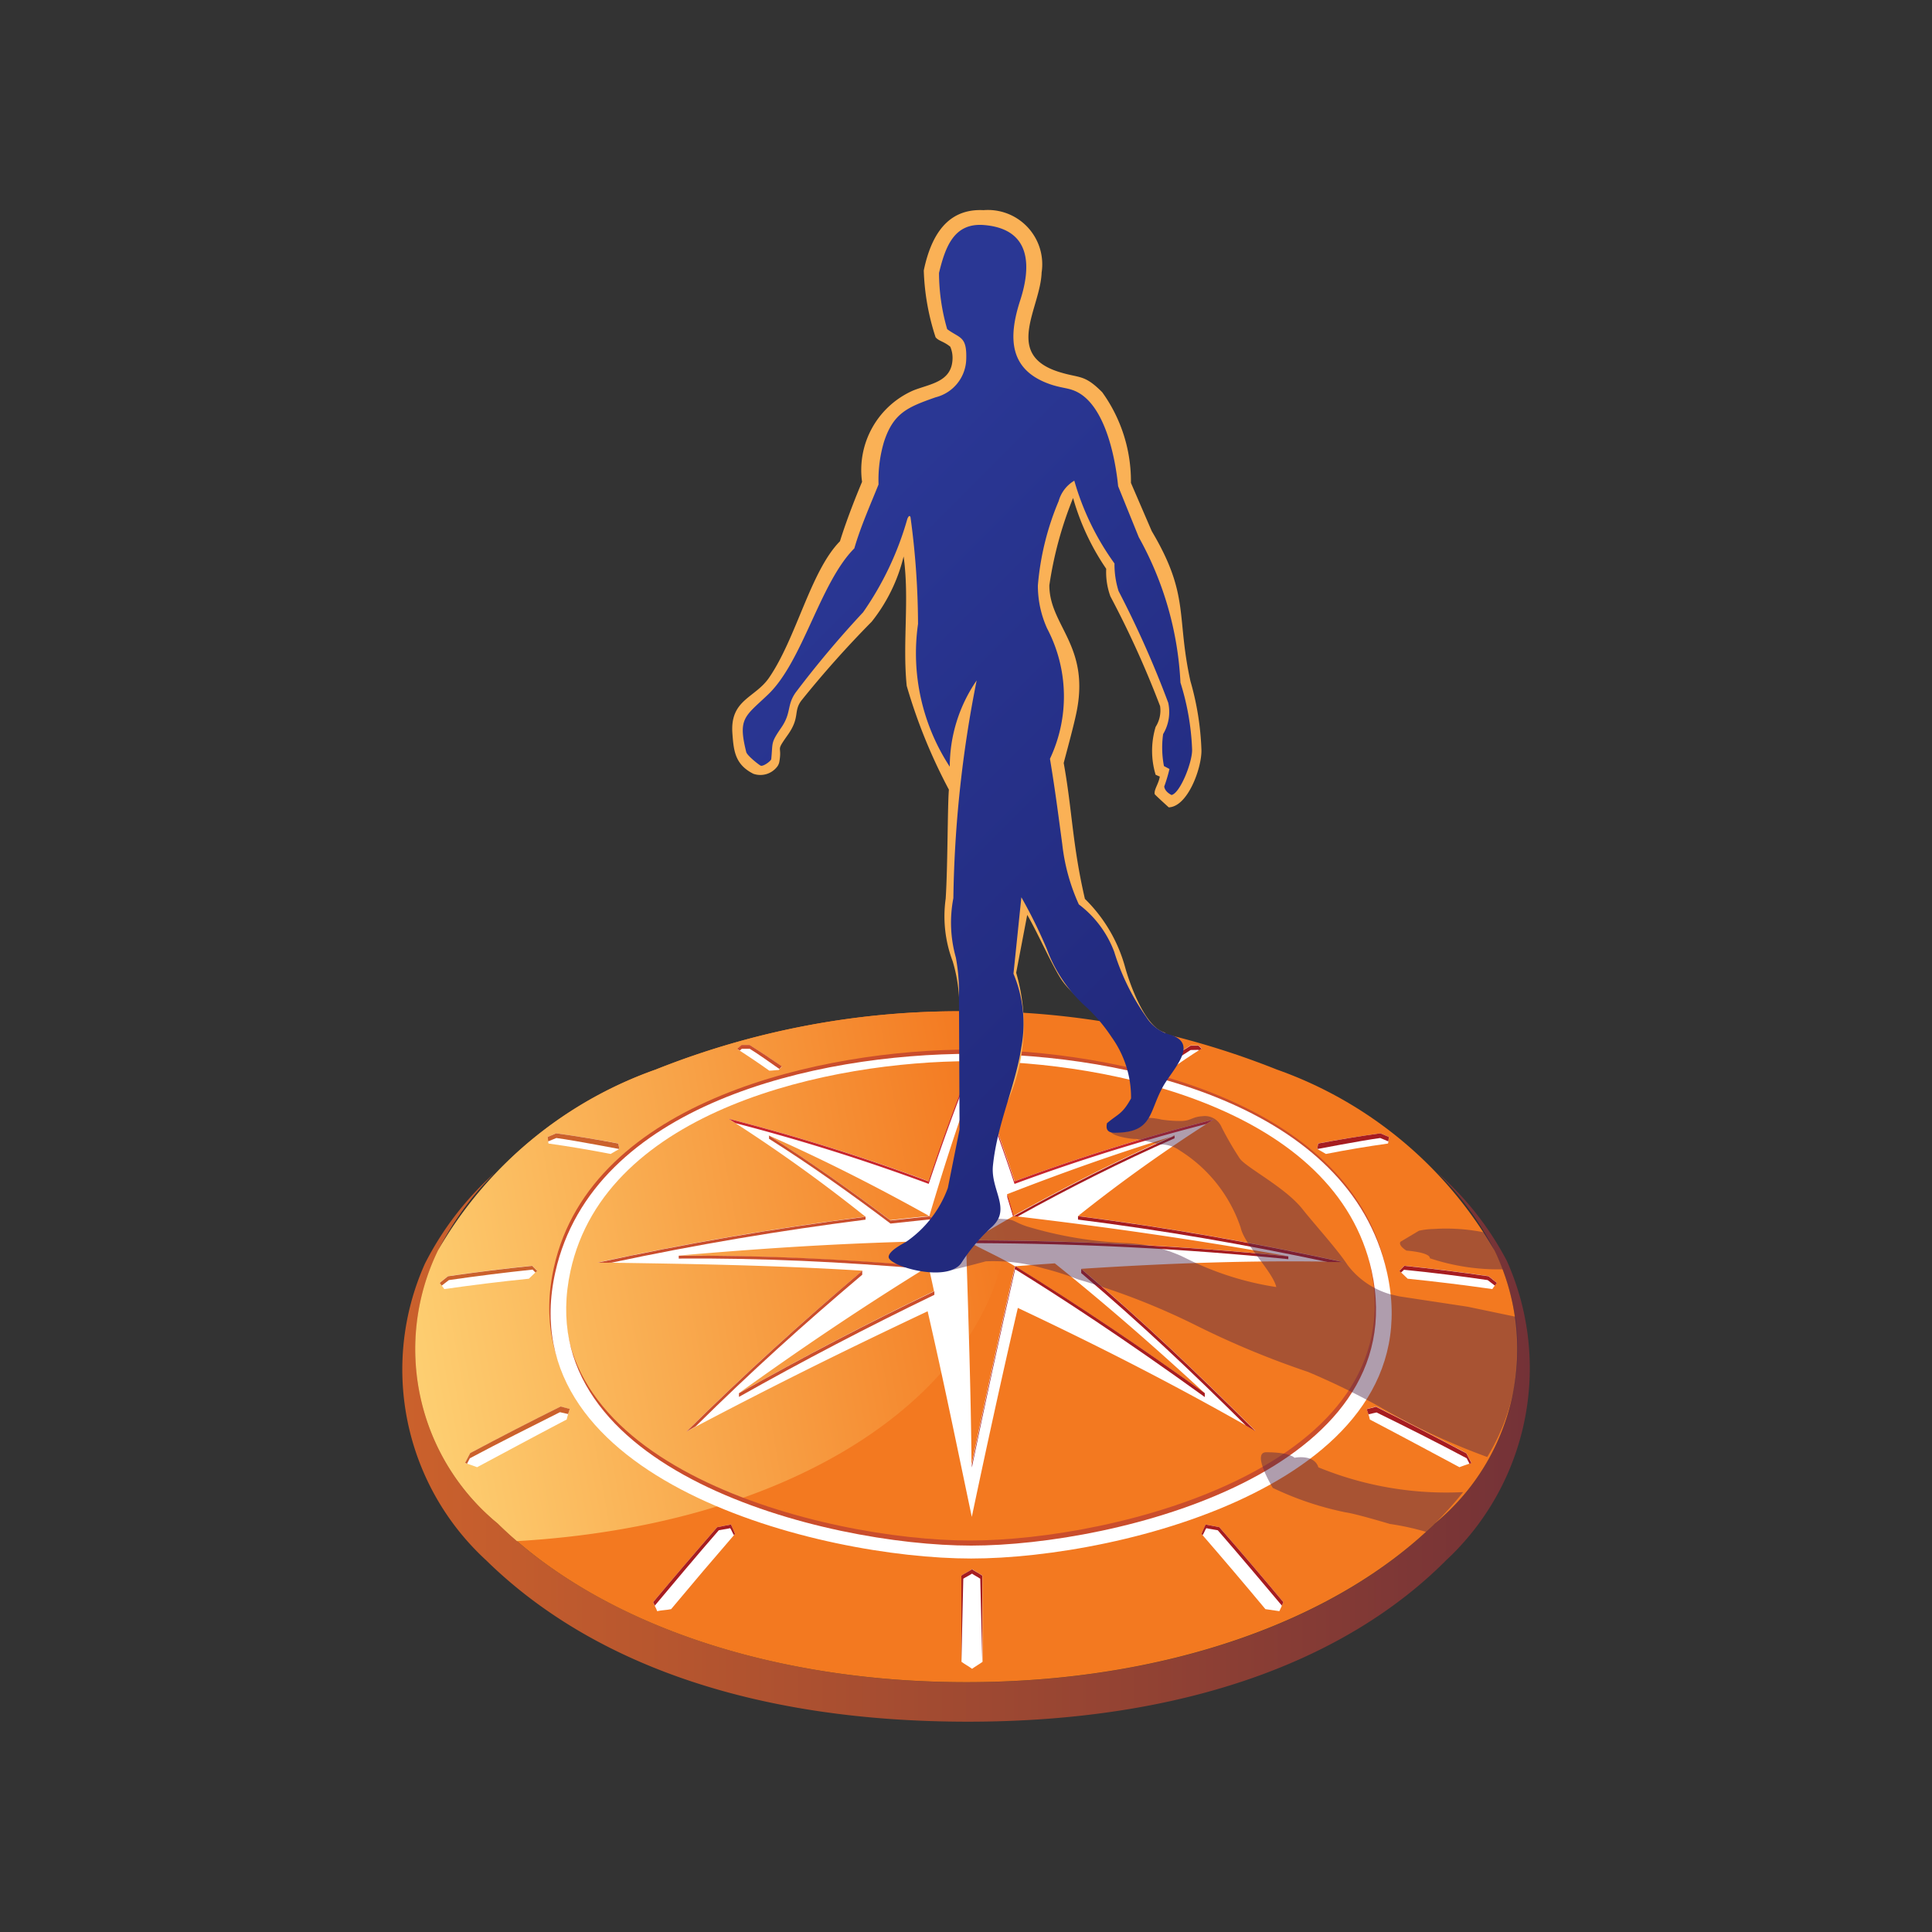 <svg xmlns="http://www.w3.org/2000/svg" xmlns:xlink="http://www.w3.org/1999/xlink" viewBox="0 0 35 35"><rect x="0" y="0" width="35" height="35" fill="#333333" stroke="none"/><defs><style>.a{fill:url(#a);}.b{fill:#f37920;}.c{fill:url(#b);}.d{fill:#fff;}.d,.e,.f,.g,.h,.i,.j{fill-rule:evenodd;}.e{fill:#c8252c;}.f{fill:#ca4d2c;}.g{fill:#c3161c;}.h{fill:#a61c20;}.i{fill:#cb612c;}.j{fill:#b6161c;}.k{fill:#4f264a;opacity:0.45;}.l{fill:#fab156;}.m{fill:url(#c);}</style><linearGradient id="a" x1="7.276" y1="26.216" x2="27.724" y2="26.216" gradientUnits="userSpaceOnUse"><stop offset="0" stop-color="#cb612c"/><stop offset="1" stop-color="#743237"/></linearGradient><linearGradient id="b" x1="5.589" y1="24.437" x2="18.227" y2="22.209" gradientUnits="userSpaceOnUse"><stop offset="0" stop-color="#ffdd7f"/><stop offset="1" stop-color="#f37920"/></linearGradient><linearGradient id="c" x1="14.213" y1="10.511" x2="21.531" y2="17.829" gradientUnits="userSpaceOnUse"><stop offset="0" stop-color="#2a3794"/><stop offset="1" stop-color="#222a7e"/></linearGradient></defs><title>rabobank</title><path class="a" d="M26.04,21.243a5.372,5.372,0,0,1,1.033,1.41,4.086,4.086,0,0,1-1.08,4.948c-1.814,1.779-4.9,2.874-8.487,2.874s-6.674-1.1-8.488-2.874a4.088,4.088,0,0,1-1.08-4.948,5.446,5.446,0,0,1,1.03-1.411,5.628,5.628,0,0,0-1.27,1.65,4.692,4.692,0,0,0,1.109,5.374c1.86,1.825,4.768,2.924,8.729,2.924s6.879-1.132,8.662-2.924a4.753,4.753,0,0,0,1.1-5.424A5.569,5.569,0,0,0,26.04,21.243Z"/><path class="b" d="M23.129,19.375a14.846,14.846,0,0,0-5.623-1.055,14.848,14.848,0,0,0-5.624,1.055,7.4,7.4,0,0,0-3.944,3.278A4.088,4.088,0,0,0,9.018,27.6c1.814,1.779,4.9,2.874,8.488,2.874s6.673-1.1,8.487-2.874a4.086,4.086,0,0,0,1.08-4.948A7.4,7.4,0,0,0,23.129,19.375Z"/><path class="c" d="M17.839,20.153a3.026,3.026,0,0,1-.2-1.832h-.138a14.846,14.846,0,0,0-5.623,1.055,7.392,7.392,0,0,0-3.944,3.278A4.086,4.086,0,0,0,9.018,27.6q.166.164.347.319C16.044,27.53,19.533,23.622,17.839,20.153Z"/><path class="d" d="M13.2,20.268A35.751,35.751,0,0,1,16.826,21.4c.237-.714.49-1.423.778-2.118.289.7.541,1.4.779,2.117a35.19,35.19,0,0,1,3.6-1.118,27.841,27.841,0,0,0-2.454,1.749c1.641.21,3.177.481,4.793.831-1.611-.035-3.128.022-4.735.125,1.134.961,2.105,1.891,3.159,2.937-1.445-.825-2.8-1.518-4.307-2.229-.292,1.259-.567,2.521-.834,3.786-.266-1.264-.51-2.467-.8-3.725-1.506.71-2.875,1.388-4.368,2.179,1.055-1.046,2.054-1.953,3.189-2.914-1.608-.1-3.15-.125-4.8-.148,1.615-.349,3.212-.622,4.851-.831A28.423,28.423,0,0,0,13.2,20.268Zm4.4,2.2q0-1.39,0-2.782c-.282.773-.531,1.558-.765,2.347Q17.225,22.248,17.605,22.47Zm-3.677-1.9c.994.439,1.962.932,2.911,1.461q-.354.034-.707.075C15.418,21.57,14.686,21.053,13.928,20.574Zm3.677,1.9q2.874.006,5.734.29c-1.672-.3-3.3-.533-4.974-.729Q17.983,22.247,17.605,22.47Zm3.675-1.9c-1,.437-1.965.929-2.915,1.457q-.057-.2-.117-.39C19.244,21.245,20.254,20.885,21.28,20.574ZM17.5,22.47c.041,1.343.09,2.768.1,4.069.25-1.2.509-2.4.786-3.6C18.131,22.78,17.768,22.624,17.5,22.47Zm4.322,2.77c-1.117-.807-2.26-1.578-3.434-2.3.24-.019.481-.037.721-.053C20.045,23.639,20.947,24.427,21.826,25.24Zm-4.221-2.77c-1.928.027-3.433.114-5.312.276,1.622.005,2.883.066,4.531.2Q17.213,22.7,17.605,22.47Zm-4.218,2.771c1.118-.806,2.262-1.576,3.437-2.3.035.15.069.3.1.45Q15.126,24.256,13.387,25.241Z"/><path class="e" d="M17.6,19.331c.289.7.541,1.4.779,2.117a35.328,35.328,0,0,1,3.476-1.086l.124-.079a35.19,35.19,0,0,0-3.6,1.118c-.238-.714-.49-1.422-.779-2.117-.288.7-.541,1.4-.778,2.118A35.751,35.751,0,0,0,13.2,20.268l.124.079a36.19,36.19,0,0,1,3.5,1.1C17.063,20.735,17.316,20.026,17.6,19.331Z"/><path class="f" d="M15.62,23.022c-1.116.948-2.146,1.884-3.185,2.914l.166-.094c1.02-1.007,1.924-1.822,3.019-2.749Z"/><path class="g" d="M17.565,22.494l-.039.023q-.352.21-.7.425l.011.046c.256-.158.512-.309.77-.462V22.47Z"/><path class="f" d="M16.839,22.035l-.072.007c-.212.022-.423.044-.635.068-.714-.54-1.446-1.057-2.2-1.536v.056c.758.479,1.49,1,2.2,1.536q.352-.039.707-.075c.23.127.446.248.673.379h.093C17.355,22.325,17.092,22.175,16.839,22.035Z"/><path class="f" d="M13.387,25.306q1.74-.98,3.54-1.849v-.065q-1.8.864-3.54,1.849Z"/><path class="h" d="M18.392,22.938c-.273,1.184-.539,2.412-.786,3.6v.047c.25-1.2.507-2.395.784-3.592.8.494,1.964,1.253,3.436,2.316v-.07C20.709,24.433,19.566,23.662,18.392,22.938Z"/><path class="h" d="M19.638,23.032l-.051-.044v.075c1.094.927,1.968,1.757,2.987,2.765l.172.1C21.675,24.862,20.718,23.949,19.638,23.032Z"/><path class="f" d="M15.627,22.05c-1.622.208-3.2.478-4.8.824.078,0,.173.005.253,0,1.536-.326,3.04-.58,4.6-.779v-.056Z"/><path class="f" d="M16.824,22.942c-1.51-.13-3.013-.205-4.528-.193V22.8c1.494-.012,2.977.061,4.467.188l.061-.042"/><path class="h" d="M19.529,22.032c1.641.21,3.177.481,4.793.831l-.27,0c-1.538-.326-2.963-.571-4.523-.769Z"/><path class="h" d="M17.605,22.47q2.874.006,5.734.29v.051c-1.879-.188-3.758-.284-5.647-.29l-.047-.028-.04-.023h.08"/><path class="h" d="M18.365,22.031l.069.008c.927-.513,1.873-.991,2.844-1.418v-.047c-1,.438-1.963.929-2.913,1.457"/><path class="g" d="M18.365,22.031q-.057-.2-.117-.39v.047c.036.117.07.233.105.35l.012-.007"/><path class="d" d="M17.8,30.105c-.056.042-.133.085-.19.127-.057-.042-.135-.085-.192-.127,0-.52,0-1.041,0-1.562.056-.039.136-.077.193-.115.055.038.131.076.186.115Z"/><path class="d" d="M8.518,26.326c-.031.058-.061.117-.092.176.057.022.167.057.217.078.546-.292,1.086-.583,1.623-.864a1.657,1.657,0,0,1,.056-.19l-.165-.044Q9.334,25.892,8.518,26.326Z"/><path class="d" d="M8.115,23.119l-.149.12c.027.036.058.079.083.114q.765-.11,1.532-.188l.15-.144-.09-.091Q8.879,23.008,8.115,23.119Z"/><path class="d" d="M10.076,20.531l-.155.067c.005.031.01.087.015.118q.564.079,1.126.189c.048-.028.113-.067.159-.091l-.02-.1C10.827,20.645,10.451,20.583,10.076,20.531Z"/><path class="d" d="M21.569,18.938h.143l.057.057c-.2.125-.39.255-.581.389h-.15l-.055-.062Q21.271,19.123,21.569,18.938Z"/><path class="d" d="M17.47,18.4l.108-.033.11.033,0,.46-.113.038-.112-.038C17.468,18.7,17.469,18.548,17.47,18.4Z"/><path class="d" d="M13.356,19.005c.018-.018.06-.052.078-.07l.145,0q.3.184.585.386l-.057.063c-.049,0-.121.013-.171.012Q13.651,19.193,13.356,19.005Z"/><path class="d" d="M12.158,29.151c-.077.018-.176.018-.253.037-.017-.055-.055-.11-.072-.164q.573-.684,1.159-1.357c.077-.017.174-.033.251-.049.017.047.052.127.073.17Q12.73,28.465,12.158,29.151Z"/><path class="d" d="M26.565,26.326l.091.176c-.057.022-.167.057-.216.078-.546-.292-1.087-.583-1.624-.864a1.478,1.478,0,0,0-.056-.19l.166-.044Q25.75,25.892,26.565,26.326Z"/><path class="d" d="M26.967,23.119l.15.12c-.028.036-.058.079-.083.114q-.767-.11-1.533-.188l-.15-.144.09-.091Q26.2,23.008,26.967,23.119Z"/><path class="d" d="M25.007,20.531l.155.067c0,.031-.011.087-.016.118q-.564.079-1.126.189c-.048-.028-.113-.067-.158-.091l.019-.1Q24.444,20.609,25.007,20.531Z"/><path class="d" d="M22.924,29.151l.253.037c.025-.054.05-.108.072-.164q-.572-.684-1.159-1.357c-.076-.017-.174-.033-.25-.049-.018.047-.053.127-.074.17Q22.353,28.465,22.924,29.151Z"/><path class="i" d="M8.512,26.418c-.014.028-.037.07-.052.1L8.426,26.5c.031-.059.061-.118.092-.176q.816-.435,1.639-.844l.165.044c-.011.033-.02.063-.03.093-.044-.013-.1-.022-.148-.034C9.6,25.857,9.056,26.128,8.512,26.418Z"/><path class="i" d="M8.132,23.19c-.027.022-.1.076-.13.1-.015-.019-.018-.024-.036-.049l.149-.12q.764-.111,1.526-.189l.09.091-.03.03L9.648,23C9.139,23.054,8.641,23.116,8.132,23.19Z"/><path class="i" d="M9.931,20.677l-.01-.079.155-.067c.375.052.751.114,1.125.185l.02.1c-.009,0-.769-.149-1.142-.2Z"/><path class="h" d="M21.712,19.019l.008.008L21.769,19l-.057-.057h-.143q-.3.185-.586.386l.043.05c.179-.123.359-.242.543-.357Z"/><path class="j" d="M17.47,18.475l.108-.033.11.033V18.4l-.11-.033-.108.033Z"/><path class="f" d="M13.583,19c.183.114.359.243.537.366l.044-.049q-.288-.2-.585-.386l-.145,0c-.018.018-.061.052-.08.07l.049.031L13.438,19Z"/><path class="h" d="M13.228,27.684c.021.028.046.094.068.128l.02-.024c-.007-.02-.053-.123-.073-.17-.077.016-.174.032-.251.049q-.587.673-1.159,1.357c.006.02.023.044.029.064.245-.292.774-.924,1.16-1.366C13.082,27.709,13.165,27.7,13.228,27.684Z"/><path class="h" d="M26.571,26.418c.014.028.037.07.051.1l.034-.013-.091-.176q-.816-.435-1.639-.844l-.166.044c.012.033.02.063.031.093.044-.013.1-.022.147-.034C25.487,25.857,26.026,26.128,26.571,26.418Z"/><path class="h" d="M26.95,23.19c.028.022.1.076.131.1.015-.019.017-.024.036-.049l-.15-.12q-.762-.111-1.526-.189l-.09.091c.011.01.02.019.03.03.014-.014.043-.039.054-.05C25.944,23.054,26.442,23.116,26.95,23.19Z"/><path class="h" d="M25.151,20.677l.011-.079-.155-.067q-.564.078-1.126.185l-.019.1c.008,0,.769-.149,1.142-.2Z"/><path class="h" d="M21.854,27.684c-.021.028-.045.094-.068.128l-.02-.024c.007-.02.054-.123.074-.17.076.016.174.032.25.049q.588.673,1.159,1.357c-.008.021-.016.042-.026.064-.245-.292-.777-.924-1.162-1.366C22,27.709,21.918,27.7,21.854,27.684Z"/><path class="h" d="M17.758,28.6l.037,1.506,0-1.562c-.055-.039-.131-.077-.186-.115-.057.038-.137.076-.193.115v1.562l.035-1.506c.046-.031.113-.061.158-.092C17.65,28.538,17.714,28.569,17.758,28.6Z"/><path class="f" d="M10.036,22.953c.68-3.037,4.891-3.939,7.533-3.939s6.852.9,7.533,3.939c.847,3.78-4.8,5.188-7.533,5.188S9.189,26.733,10.036,22.953Zm.275-.022c.64-2.934,4.715-3.8,7.258-3.8s6.617.871,7.257,3.805c.792,3.63-4.626,4.972-7.257,4.972S9.52,26.562,10.311,22.931Z"/><path class="d" d="M10.06,23.046c.68-3.037,4.716-3.955,7.533-3.955s6.852.919,7.533,3.956c.847,3.779-4.8,5.187-7.533,5.187S9.213,26.826,10.06,23.046Zm.275-.022c.64-2.934,4.715-3.8,7.258-3.8s6.617.871,7.257,3.805C25.642,26.655,20.224,28,17.593,28S9.544,26.655,10.335,23.024Z"/><path class="k" d="M26.585,23.672l-1.235-.187-.163-.038a1.482,1.482,0,0,1-.776-.532c-.172-.267-.588-.725-.815-1.01-.315-.4-1.034-.759-1.139-.922a5.775,5.775,0,0,1-.326-.562.329.329,0,0,0-.347-.2c-.186.012-.2.076-.361.086a2.291,2.291,0,0,1-.383-.025,1.134,1.134,0,0,0-.231-.031c-.1.163-.25.263-.617.263a.277.277,0,0,1-.064-.007c.038.082.38.13.438.126s.381.087.454.1a.588.588,0,0,1,.358.113,2.635,2.635,0,0,1,1.1,1.4c.065.3.581.793.643,1.07a5.454,5.454,0,0,1-1.609-.508l-.115-.056a2.778,2.778,0,0,0-1.039-.235,7.227,7.227,0,0,1-1.757-.3c-.244-.082-.211-.124-.41-.133l-.108-.006a.47.47,0,0,1-.1.136,3.257,3.257,0,0,0-.558.655.384.384,0,0,1-.235.152c.227-.052.67-.171.67-.171a3.258,3.258,0,0,1,1.056.131,5.1,5.1,0,0,1,.624.2A12.664,12.664,0,0,1,21.646,24a15.931,15.931,0,0,0,2.052.854,13.5,13.5,0,0,1,1.281.623,12.325,12.325,0,0,0,1.964.918,3.8,3.8,0,0,0,.514-2.541h0Z"/><path class="k" d="M25.963,22.265a1.285,1.285,0,0,0-.257.031l-.336.2c-.043.07.109.16.109.16s.426.028.425.139a3.926,3.926,0,0,0,1.32.2h0c-.045-.115-.095-.229-.151-.343s-.113-.217-.176-.324h0A3.467,3.467,0,0,0,25.963,22.265Z"/><path class="k" d="M23.451,26.409s-.08-.1-.512-.1c-.273,0,.119.646.119.646a5.666,5.666,0,0,0,1.321.443c.185.025.8.21.8.21a4.714,4.714,0,0,1,.655.143c.052-.048.1-.1.154-.146a6.186,6.186,0,0,0,.518-.574,6.108,6.108,0,0,1-2.622-.449C23.807,26.336,23.451,26.409,23.451,26.409Z"/><path class="l" d="M21.173,14.626s-.25-.226-.254-.239c-.018-.08.071-.186.092-.319-.025-.009-.051-.022-.076-.033a1.5,1.5,0,0,1,0-.866.554.554,0,0,0,.081-.378,17.631,17.631,0,0,0-.9-1.987,1.281,1.281,0,0,1-.076-.5,4.393,4.393,0,0,1-.6-1.282,6.832,6.832,0,0,0-.43,1.581c0,.737.747,1.094.488,2.319-.05.237-.139.563-.228.9.155.853.155,1.473.384,2.462a2.748,2.748,0,0,1,.728,1.236c.088.319.357,1.067.7,1.179.213.07-.721.241-.986-.09s-.7-.575-.9-.914c-.166-.271-.424-.848-.587-1.121l-.2,1.049a3.388,3.388,0,0,1-.132,2.277c-.1.393-.9-1.444-.9-1.587a2.8,2.8,0,0,0-.119-.9,2.3,2.3,0,0,1-.126-1.133c.038-.584.033-1.685.058-1.975a9.82,9.82,0,0,1-.764-1.88c-.079-.779.052-1.567-.056-2.344a3.054,3.054,0,0,1-.578,1.181,18.781,18.781,0,0,0-1.275,1.43c-.148.2-.018.3-.246.622s-.1.174-.151.477a.212.212,0,0,1-.052.112.384.384,0,0,1-.42.115c-.333-.168-.357-.415-.38-.734-.044-.608.406-.637.66-1,.5-.723.753-1.934,1.289-2.479.033-.108.158-.5.4-1.076a1.573,1.573,0,0,1,.924-1.654c.3-.121.7-.151.715-.57a.51.51,0,0,0-.041-.224c-.122-.1-.207-.1-.266-.171A4.305,4.305,0,0,1,16.735,4.9c.174-.838.575-1.118,1.083-1.093A.984.984,0,0,1,18.87,4.937c-.021.65-.692,1.483.312,1.8.383.121.456.037.786.369a2.759,2.759,0,0,1,.52,1.642l.377.874c.691,1.163.441,1.531.7,2.714a5.13,5.13,0,0,1,.2,1.247C21.775,13.9,21.522,14.614,21.173,14.626Z"/><path class="m" d="M13.972,13.749c.031-.31-.013-.284.184-.571.183-.267.095-.4.257-.631a18.308,18.308,0,0,1,1.223-1.455,5.63,5.63,0,0,0,.8-1.687c.018-.053.047-.079.059-.033a14.538,14.538,0,0,1,.136,1.931,3.756,3.756,0,0,0,.575,2.587,2.755,2.755,0,0,1,.487-1.563,21.58,21.58,0,0,0-.422,3.944,2.33,2.33,0,0,0,.045,1.075,3.485,3.485,0,0,1,.057.7c0,.134.01,2.416.01,2.416l-.212,1.059a2.023,2.023,0,0,1-.762.98c-.093.051-.31.167-.31.271,0,.167,1.078.479,1.324.1a3.257,3.257,0,0,1,.558-.655c.339-.325-.037-.66.007-1.1.078-.768.408-1.434.517-2.159a2.334,2.334,0,0,0-.145-1.318l.143-1.385a8.953,8.953,0,0,1,.46.934,2.627,2.627,0,0,0,.739,1.076,3.054,3.054,0,0,1,.437.525,1.874,1.874,0,0,1,.351,1.109c-.162.292-.231.274-.438.451.006.01-.058.171.139.171.7,0,.615-.366.88-.841.172-.307.664-.774.124-.936a.733.733,0,0,1-.427-.317,4.171,4.171,0,0,1-.583-1.184,1.915,1.915,0,0,0-.641-.859,3.585,3.585,0,0,1-.3-1.089c-.076-.565-.127-.97-.223-1.549a2.646,2.646,0,0,0-.051-2.36,1.88,1.88,0,0,1-.168-.779,4.978,4.978,0,0,1,.377-1.53.623.623,0,0,1,.283-.369,4.81,4.81,0,0,0,.728,1.5,1.607,1.607,0,0,0,.074.5,18.184,18.184,0,0,1,.9,2.024.781.781,0,0,1-.093.567,1.774,1.774,0,0,0,.015.579l.1.053a2.808,2.808,0,0,1-.095.318c.013.1.133.153.133.153.157-.035.38-.6.372-.827a4.6,4.6,0,0,0-.211-1.209,6,6,0,0,0-.755-2.634l-.374-.924c-.046-.474-.234-1.554-.84-1.747-.1-.033-.2-.039-.359-.089-.793-.257-.791-.866-.575-1.531.193-.593.218-1.291-.653-1.364-.539-.045-.7.379-.818.868a3.7,3.7,0,0,0,.148,1.018c.231.172.36.121.345.551a.732.732,0,0,1-.553.683c-.506.178-.765.282-.936.805a2.412,2.412,0,0,0-.1.752v.024c-.144.359-.327.77-.438,1.156-.624.626-.933,2.049-1.565,2.65-.42.4-.547.425-.393,1.041.016.062.217.222.26.245S13.973,13.784,13.972,13.749Z"/></svg>